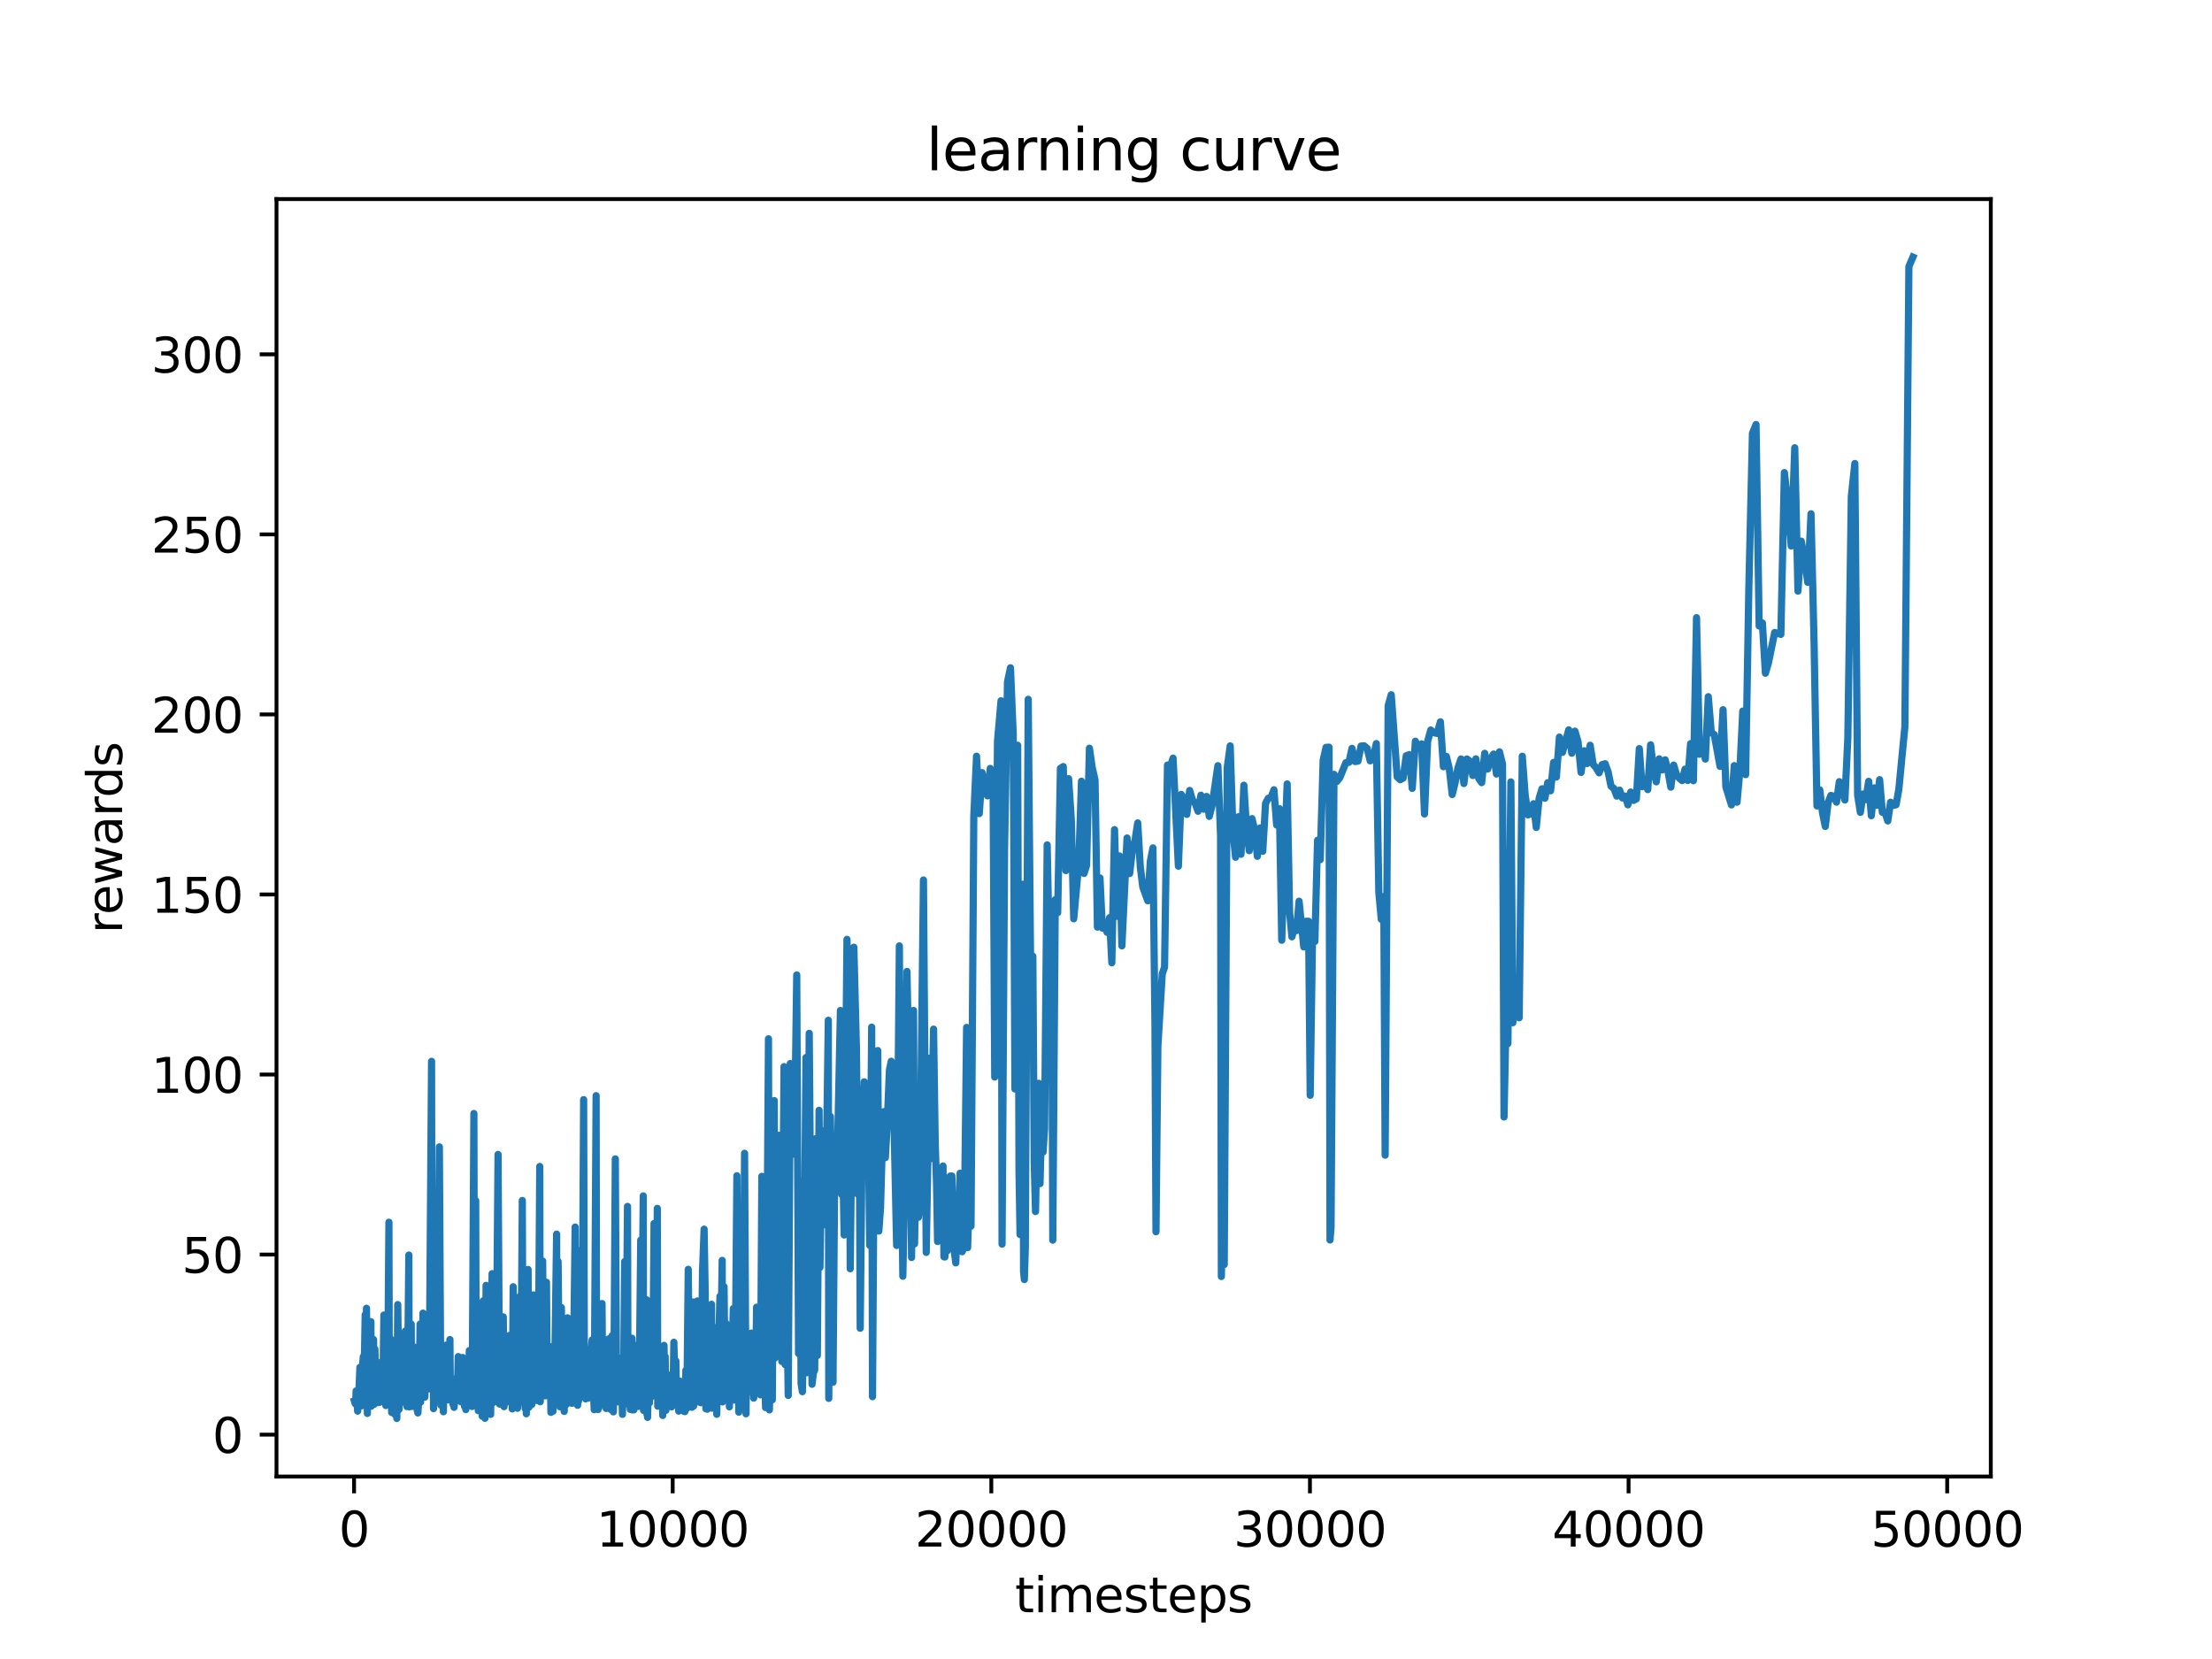<?xml version="1.0" encoding="utf-8" standalone="no"?>
<!DOCTYPE svg PUBLIC "-//W3C//DTD SVG 1.1//EN"
  "http://www.w3.org/Graphics/SVG/1.1/DTD/svg11.dtd">
<svg xmlns:xlink="http://www.w3.org/1999/xlink" width="460.8pt" height="345.6pt" viewBox="0 0 460.8 345.6" xmlns="http://www.w3.org/2000/svg" version="1.1">
 <defs>
  <style type="text/css">*{stroke-linejoin: round; stroke-linecap: butt}</style>
 </defs>
 <g id="figure_1">
  <g id="patch_1">
   <path d="M 0 345.6 
L 460.8 345.6 
L 460.8 0 
L 0 0 
z
" style="fill: #ffffff"/>
  </g>
  <g id="axes_1">
   <g id="patch_2">
    <path d="M 57.6 307.584 
L 414.72 307.584 
L 414.72 41.472 
L 57.6 41.472 
z
" style="fill: #ffffff"/>
   </g>
   <g id="matplotlib.axis_1">
    <g id="xtick_1">
     <g id="line2d_1">
      <defs>
       <path id="m43c3bf28fe" d="M 0 0 
L 0 3.5 
" style="stroke: #000000; stroke-width: 0.8"/>
      </defs>
      <g>
       <use xlink:href="#m43c3bf28fe" x="73.76" y="307.584" style="stroke: #000000; stroke-width: 0.8"/>
      </g>
     </g>
     <g id="text_1">
      <!-- 0 -->
      <g transform="translate(70.578 322.182) scale(0.1 -0.1)">
       <defs>
        <path id="DejaVuSans-30" d="M 2034 4250 
Q 1547 4250 1301 3770 
Q 1056 3291 1056 2328 
Q 1056 1369 1301 889 
Q 1547 409 2034 409 
Q 2525 409 2770 889 
Q 3016 1369 3016 2328 
Q 3016 3291 2770 3770 
Q 2525 4250 2034 4250 
z
M 2034 4750 
Q 2819 4750 3233 4129 
Q 3647 3509 3647 2328 
Q 3647 1150 3233 529 
Q 2819 -91 2034 -91 
Q 1250 -91 836 529 
Q 422 1150 422 2328 
Q 422 3509 836 4129 
Q 1250 4750 2034 4750 
z
" transform="scale(0.016)"/>
       </defs>
       <use xlink:href="#DejaVuSans-30"/>
      </g>
     </g>
    </g>
    <g id="xtick_2">
     <g id="line2d_2">
      <g>
       <use xlink:href="#m43c3bf28fe" x="140.135" y="307.584" style="stroke: #000000; stroke-width: 0.8"/>
      </g>
     </g>
     <g id="text_2">
      <!-- 10000 -->
      <g transform="translate(124.229 322.182) scale(0.1 -0.1)">
       <defs>
        <path id="DejaVuSans-31" d="M 794 531 
L 1825 531 
L 1825 4091 
L 703 3866 
L 703 4441 
L 1819 4666 
L 2450 4666 
L 2450 531 
L 3481 531 
L 3481 0 
L 794 0 
L 794 531 
z
" transform="scale(0.016)"/>
       </defs>
       <use xlink:href="#DejaVuSans-31"/>
       <use xlink:href="#DejaVuSans-30" x="63.623"/>
       <use xlink:href="#DejaVuSans-30" x="127.246"/>
       <use xlink:href="#DejaVuSans-30" x="190.869"/>
       <use xlink:href="#DejaVuSans-30" x="254.492"/>
      </g>
     </g>
    </g>
    <g id="xtick_3">
     <g id="line2d_3">
      <g>
       <use xlink:href="#m43c3bf28fe" x="206.51" y="307.584" style="stroke: #000000; stroke-width: 0.8"/>
      </g>
     </g>
     <g id="text_3">
      <!-- 20000 -->
      <g transform="translate(190.604 322.182) scale(0.1 -0.1)">
       <defs>
        <path id="DejaVuSans-32" d="M 1228 531 
L 3431 531 
L 3431 0 
L 469 0 
L 469 531 
Q 828 903 1448 1529 
Q 2069 2156 2228 2338 
Q 2531 2678 2651 2914 
Q 2772 3150 2772 3378 
Q 2772 3750 2511 3984 
Q 2250 4219 1831 4219 
Q 1534 4219 1204 4116 
Q 875 4013 500 3803 
L 500 4441 
Q 881 4594 1212 4672 
Q 1544 4750 1819 4750 
Q 2544 4750 2975 4387 
Q 3406 4025 3406 3419 
Q 3406 3131 3298 2873 
Q 3191 2616 2906 2266 
Q 2828 2175 2409 1742 
Q 1991 1309 1228 531 
z
" transform="scale(0.016)"/>
       </defs>
       <use xlink:href="#DejaVuSans-32"/>
       <use xlink:href="#DejaVuSans-30" x="63.623"/>
       <use xlink:href="#DejaVuSans-30" x="127.246"/>
       <use xlink:href="#DejaVuSans-30" x="190.869"/>
       <use xlink:href="#DejaVuSans-30" x="254.492"/>
      </g>
     </g>
    </g>
    <g id="xtick_4">
     <g id="line2d_4">
      <g>
       <use xlink:href="#m43c3bf28fe" x="272.885" y="307.584" style="stroke: #000000; stroke-width: 0.8"/>
      </g>
     </g>
     <g id="text_4">
      <!-- 30000 -->
      <g transform="translate(256.979 322.182) scale(0.1 -0.1)">
       <defs>
        <path id="DejaVuSans-33" d="M 2597 2516 
Q 3050 2419 3304 2112 
Q 3559 1806 3559 1356 
Q 3559 666 3084 287 
Q 2609 -91 1734 -91 
Q 1441 -91 1130 -33 
Q 819 25 488 141 
L 488 750 
Q 750 597 1062 519 
Q 1375 441 1716 441 
Q 2309 441 2620 675 
Q 2931 909 2931 1356 
Q 2931 1769 2642 2001 
Q 2353 2234 1838 2234 
L 1294 2234 
L 1294 2753 
L 1863 2753 
Q 2328 2753 2575 2939 
Q 2822 3125 2822 3475 
Q 2822 3834 2567 4026 
Q 2313 4219 1838 4219 
Q 1578 4219 1281 4162 
Q 984 4106 628 3988 
L 628 4550 
Q 988 4650 1302 4700 
Q 1616 4750 1894 4750 
Q 2613 4750 3031 4423 
Q 3450 4097 3450 3541 
Q 3450 3153 3228 2886 
Q 3006 2619 2597 2516 
z
" transform="scale(0.016)"/>
       </defs>
       <use xlink:href="#DejaVuSans-33"/>
       <use xlink:href="#DejaVuSans-30" x="63.623"/>
       <use xlink:href="#DejaVuSans-30" x="127.246"/>
       <use xlink:href="#DejaVuSans-30" x="190.869"/>
       <use xlink:href="#DejaVuSans-30" x="254.492"/>
      </g>
     </g>
    </g>
    <g id="xtick_5">
     <g id="line2d_5">
      <g>
       <use xlink:href="#m43c3bf28fe" x="339.261" y="307.584" style="stroke: #000000; stroke-width: 0.8"/>
      </g>
     </g>
     <g id="text_5">
      <!-- 40000 -->
      <g transform="translate(323.354 322.182) scale(0.1 -0.1)">
       <defs>
        <path id="DejaVuSans-34" d="M 2419 4116 
L 825 1625 
L 2419 1625 
L 2419 4116 
z
M 2253 4666 
L 3047 4666 
L 3047 1625 
L 3713 1625 
L 3713 1100 
L 3047 1100 
L 3047 0 
L 2419 0 
L 2419 1100 
L 313 1100 
L 313 1709 
L 2253 4666 
z
" transform="scale(0.016)"/>
       </defs>
       <use xlink:href="#DejaVuSans-34"/>
       <use xlink:href="#DejaVuSans-30" x="63.623"/>
       <use xlink:href="#DejaVuSans-30" x="127.246"/>
       <use xlink:href="#DejaVuSans-30" x="190.869"/>
       <use xlink:href="#DejaVuSans-30" x="254.492"/>
      </g>
     </g>
    </g>
    <g id="xtick_6">
     <g id="line2d_6">
      <g>
       <use xlink:href="#m43c3bf28fe" x="405.636" y="307.584" style="stroke: #000000; stroke-width: 0.8"/>
      </g>
     </g>
     <g id="text_6">
      <!-- 50000 -->
      <g transform="translate(389.73 322.182) scale(0.1 -0.1)">
       <defs>
        <path id="DejaVuSans-35" d="M 691 4666 
L 3169 4666 
L 3169 4134 
L 1269 4134 
L 1269 2991 
Q 1406 3038 1543 3061 
Q 1681 3084 1819 3084 
Q 2600 3084 3056 2656 
Q 3513 2228 3513 1497 
Q 3513 744 3044 326 
Q 2575 -91 1722 -91 
Q 1428 -91 1123 -41 
Q 819 9 494 109 
L 494 744 
Q 775 591 1075 516 
Q 1375 441 1709 441 
Q 2250 441 2565 725 
Q 2881 1009 2881 1497 
Q 2881 1984 2565 2268 
Q 2250 2553 1709 2553 
Q 1456 2553 1204 2497 
Q 953 2441 691 2322 
L 691 4666 
z
" transform="scale(0.016)"/>
       </defs>
       <use xlink:href="#DejaVuSans-35"/>
       <use xlink:href="#DejaVuSans-30" x="63.623"/>
       <use xlink:href="#DejaVuSans-30" x="127.246"/>
       <use xlink:href="#DejaVuSans-30" x="190.869"/>
       <use xlink:href="#DejaVuSans-30" x="254.492"/>
      </g>
     </g>
    </g>
    <g id="text_7">
     <!-- timesteps -->
     <g transform="translate(211.444 335.861) scale(0.1 -0.1)">
      <defs>
       <path id="DejaVuSans-74" d="M 1172 4494 
L 1172 3500 
L 2356 3500 
L 2356 3053 
L 1172 3053 
L 1172 1153 
Q 1172 725 1289 603 
Q 1406 481 1766 481 
L 2356 481 
L 2356 0 
L 1766 0 
Q 1100 0 847 248 
Q 594 497 594 1153 
L 594 3053 
L 172 3053 
L 172 3500 
L 594 3500 
L 594 4494 
L 1172 4494 
z
" transform="scale(0.016)"/>
       <path id="DejaVuSans-69" d="M 603 3500 
L 1178 3500 
L 1178 0 
L 603 0 
L 603 3500 
z
M 603 4863 
L 1178 4863 
L 1178 4134 
L 603 4134 
L 603 4863 
z
" transform="scale(0.016)"/>
       <path id="DejaVuSans-6d" d="M 3328 2828 
Q 3544 3216 3844 3400 
Q 4144 3584 4550 3584 
Q 5097 3584 5394 3201 
Q 5691 2819 5691 2113 
L 5691 0 
L 5113 0 
L 5113 2094 
Q 5113 2597 4934 2840 
Q 4756 3084 4391 3084 
Q 3944 3084 3684 2787 
Q 3425 2491 3425 1978 
L 3425 0 
L 2847 0 
L 2847 2094 
Q 2847 2600 2669 2842 
Q 2491 3084 2119 3084 
Q 1678 3084 1418 2786 
Q 1159 2488 1159 1978 
L 1159 0 
L 581 0 
L 581 3500 
L 1159 3500 
L 1159 2956 
Q 1356 3278 1631 3431 
Q 1906 3584 2284 3584 
Q 2666 3584 2933 3390 
Q 3200 3197 3328 2828 
z
" transform="scale(0.016)"/>
       <path id="DejaVuSans-65" d="M 3597 1894 
L 3597 1613 
L 953 1613 
Q 991 1019 1311 708 
Q 1631 397 2203 397 
Q 2534 397 2845 478 
Q 3156 559 3463 722 
L 3463 178 
Q 3153 47 2828 -22 
Q 2503 -91 2169 -91 
Q 1331 -91 842 396 
Q 353 884 353 1716 
Q 353 2575 817 3079 
Q 1281 3584 2069 3584 
Q 2775 3584 3186 3129 
Q 3597 2675 3597 1894 
z
M 3022 2063 
Q 3016 2534 2758 2815 
Q 2500 3097 2075 3097 
Q 1594 3097 1305 2825 
Q 1016 2553 972 2059 
L 3022 2063 
z
" transform="scale(0.016)"/>
       <path id="DejaVuSans-73" d="M 2834 3397 
L 2834 2853 
Q 2591 2978 2328 3040 
Q 2066 3103 1784 3103 
Q 1356 3103 1142 2972 
Q 928 2841 928 2578 
Q 928 2378 1081 2264 
Q 1234 2150 1697 2047 
L 1894 2003 
Q 2506 1872 2764 1633 
Q 3022 1394 3022 966 
Q 3022 478 2636 193 
Q 2250 -91 1575 -91 
Q 1294 -91 989 -36 
Q 684 19 347 128 
L 347 722 
Q 666 556 975 473 
Q 1284 391 1588 391 
Q 1994 391 2212 530 
Q 2431 669 2431 922 
Q 2431 1156 2273 1281 
Q 2116 1406 1581 1522 
L 1381 1569 
Q 847 1681 609 1914 
Q 372 2147 372 2553 
Q 372 3047 722 3315 
Q 1072 3584 1716 3584 
Q 2034 3584 2315 3537 
Q 2597 3491 2834 3397 
z
" transform="scale(0.016)"/>
       <path id="DejaVuSans-70" d="M 1159 525 
L 1159 -1331 
L 581 -1331 
L 581 3500 
L 1159 3500 
L 1159 2969 
Q 1341 3281 1617 3432 
Q 1894 3584 2278 3584 
Q 2916 3584 3314 3078 
Q 3713 2572 3713 1747 
Q 3713 922 3314 415 
Q 2916 -91 2278 -91 
Q 1894 -91 1617 61 
Q 1341 213 1159 525 
z
M 3116 1747 
Q 3116 2381 2855 2742 
Q 2594 3103 2138 3103 
Q 1681 3103 1420 2742 
Q 1159 2381 1159 1747 
Q 1159 1113 1420 752 
Q 1681 391 2138 391 
Q 2594 391 2855 752 
Q 3116 1113 3116 1747 
z
" transform="scale(0.016)"/>
      </defs>
      <use xlink:href="#DejaVuSans-74"/>
      <use xlink:href="#DejaVuSans-69" x="39.209"/>
      <use xlink:href="#DejaVuSans-6d" x="66.992"/>
      <use xlink:href="#DejaVuSans-65" x="164.404"/>
      <use xlink:href="#DejaVuSans-73" x="225.928"/>
      <use xlink:href="#DejaVuSans-74" x="278.027"/>
      <use xlink:href="#DejaVuSans-65" x="317.236"/>
      <use xlink:href="#DejaVuSans-70" x="378.76"/>
      <use xlink:href="#DejaVuSans-73" x="442.236"/>
     </g>
    </g>
   </g>
   <g id="matplotlib.axis_2">
    <g id="ytick_1">
     <g id="line2d_7">
      <defs>
       <path id="m770b07fc63" d="M 0 0 
L -3.5 0 
" style="stroke: #000000; stroke-width: 0.8"/>
      </defs>
      <g>
       <use xlink:href="#m770b07fc63" x="57.6" y="298.859" style="stroke: #000000; stroke-width: 0.8"/>
      </g>
     </g>
     <g id="text_8">
      <!-- 0 -->
      <g transform="translate(44.237 302.658) scale(0.1 -0.1)">
       <use xlink:href="#DejaVuSans-30"/>
      </g>
     </g>
    </g>
    <g id="ytick_2">
     <g id="line2d_8">
      <g>
       <use xlink:href="#m770b07fc63" x="57.6" y="261.351" style="stroke: #000000; stroke-width: 0.8"/>
      </g>
     </g>
     <g id="text_9">
      <!-- 50 -->
      <g transform="translate(37.875 265.15) scale(0.1 -0.1)">
       <use xlink:href="#DejaVuSans-35"/>
       <use xlink:href="#DejaVuSans-30" x="63.623"/>
      </g>
     </g>
    </g>
    <g id="ytick_3">
     <g id="line2d_9">
      <g>
       <use xlink:href="#m770b07fc63" x="57.6" y="223.844" style="stroke: #000000; stroke-width: 0.8"/>
      </g>
     </g>
     <g id="text_10">
      <!-- 100 -->
      <g transform="translate(31.512 227.643) scale(0.1 -0.1)">
       <use xlink:href="#DejaVuSans-31"/>
       <use xlink:href="#DejaVuSans-30" x="63.623"/>
       <use xlink:href="#DejaVuSans-30" x="127.246"/>
      </g>
     </g>
    </g>
    <g id="ytick_4">
     <g id="line2d_10">
      <g>
       <use xlink:href="#m770b07fc63" x="57.6" y="186.336" style="stroke: #000000; stroke-width: 0.8"/>
      </g>
     </g>
     <g id="text_11">
      <!-- 150 -->
      <g transform="translate(31.512 190.135) scale(0.1 -0.1)">
       <use xlink:href="#DejaVuSans-31"/>
       <use xlink:href="#DejaVuSans-35" x="63.623"/>
       <use xlink:href="#DejaVuSans-30" x="127.246"/>
      </g>
     </g>
    </g>
    <g id="ytick_5">
     <g id="line2d_11">
      <g>
       <use xlink:href="#m770b07fc63" x="57.6" y="148.829" style="stroke: #000000; stroke-width: 0.8"/>
      </g>
     </g>
     <g id="text_12">
      <!-- 200 -->
      <g transform="translate(31.512 152.628) scale(0.1 -0.1)">
       <use xlink:href="#DejaVuSans-32"/>
       <use xlink:href="#DejaVuSans-30" x="63.623"/>
       <use xlink:href="#DejaVuSans-30" x="127.246"/>
      </g>
     </g>
    </g>
    <g id="ytick_6">
     <g id="line2d_12">
      <g>
       <use xlink:href="#m770b07fc63" x="57.6" y="111.321" style="stroke: #000000; stroke-width: 0.8"/>
      </g>
     </g>
     <g id="text_13">
      <!-- 250 -->
      <g transform="translate(31.512 115.12) scale(0.1 -0.1)">
       <use xlink:href="#DejaVuSans-32"/>
       <use xlink:href="#DejaVuSans-35" x="63.623"/>
       <use xlink:href="#DejaVuSans-30" x="127.246"/>
      </g>
     </g>
    </g>
    <g id="ytick_7">
     <g id="line2d_13">
      <g>
       <use xlink:href="#m770b07fc63" x="57.6" y="73.814" style="stroke: #000000; stroke-width: 0.8"/>
      </g>
     </g>
     <g id="text_14">
      <!-- 300 -->
      <g transform="translate(31.512 77.613) scale(0.1 -0.1)">
       <use xlink:href="#DejaVuSans-33"/>
       <use xlink:href="#DejaVuSans-30" x="63.623"/>
       <use xlink:href="#DejaVuSans-30" x="127.246"/>
      </g>
     </g>
    </g>
    <g id="text_15">
     <!-- rewards -->
     <g transform="translate(25.433 194.448) rotate(-90) scale(0.1 -0.1)">
      <defs>
       <path id="DejaVuSans-72" d="M 2631 2963 
Q 2534 3019 2420 3045 
Q 2306 3072 2169 3072 
Q 1681 3072 1420 2755 
Q 1159 2438 1159 1844 
L 1159 0 
L 581 0 
L 581 3500 
L 1159 3500 
L 1159 2956 
Q 1341 3275 1631 3429 
Q 1922 3584 2338 3584 
Q 2397 3584 2469 3576 
Q 2541 3569 2628 3553 
L 2631 2963 
z
" transform="scale(0.016)"/>
       <path id="DejaVuSans-77" d="M 269 3500 
L 844 3500 
L 1563 769 
L 2278 3500 
L 2956 3500 
L 3675 769 
L 4391 3500 
L 4966 3500 
L 4050 0 
L 3372 0 
L 2619 2869 
L 1863 0 
L 1184 0 
L 269 3500 
z
" transform="scale(0.016)"/>
       <path id="DejaVuSans-61" d="M 2194 1759 
Q 1497 1759 1228 1600 
Q 959 1441 959 1056 
Q 959 750 1161 570 
Q 1363 391 1709 391 
Q 2188 391 2477 730 
Q 2766 1069 2766 1631 
L 2766 1759 
L 2194 1759 
z
M 3341 1997 
L 3341 0 
L 2766 0 
L 2766 531 
Q 2569 213 2275 61 
Q 1981 -91 1556 -91 
Q 1019 -91 701 211 
Q 384 513 384 1019 
Q 384 1609 779 1909 
Q 1175 2209 1959 2209 
L 2766 2209 
L 2766 2266 
Q 2766 2663 2505 2880 
Q 2244 3097 1772 3097 
Q 1472 3097 1187 3025 
Q 903 2953 641 2809 
L 641 3341 
Q 956 3463 1253 3523 
Q 1550 3584 1831 3584 
Q 2591 3584 2966 3190 
Q 3341 2797 3341 1997 
z
" transform="scale(0.016)"/>
       <path id="DejaVuSans-64" d="M 2906 2969 
L 2906 4863 
L 3481 4863 
L 3481 0 
L 2906 0 
L 2906 525 
Q 2725 213 2448 61 
Q 2172 -91 1784 -91 
Q 1150 -91 751 415 
Q 353 922 353 1747 
Q 353 2572 751 3078 
Q 1150 3584 1784 3584 
Q 2172 3584 2448 3432 
Q 2725 3281 2906 2969 
z
M 947 1747 
Q 947 1113 1208 752 
Q 1469 391 1925 391 
Q 2381 391 2643 752 
Q 2906 1113 2906 1747 
Q 2906 2381 2643 2742 
Q 2381 3103 1925 3103 
Q 1469 3103 1208 2742 
Q 947 2381 947 1747 
z
" transform="scale(0.016)"/>
      </defs>
      <use xlink:href="#DejaVuSans-72"/>
      <use xlink:href="#DejaVuSans-65" x="38.863"/>
      <use xlink:href="#DejaVuSans-77" x="100.387"/>
      <use xlink:href="#DejaVuSans-61" x="182.174"/>
      <use xlink:href="#DejaVuSans-72" x="243.453"/>
      <use xlink:href="#DejaVuSans-64" x="282.816"/>
      <use xlink:href="#DejaVuSans-73" x="346.293"/>
     </g>
    </g>
   </g>
   <g id="line2d_14">
    <path d="M 73.833 291.858 
L 73.999 292.425 
L 74.092 292.256 
L 74.185 289.754 
L 74.284 290.347 
L 74.503 293.965 
L 74.729 290.938 
L 74.974 284.841 
L 75.114 290.341 
L 75.266 287.68 
L 75.346 292.86 
L 75.512 284.709 
L 75.685 282.6 
L 75.764 291.425 
L 76.076 273.872 
L 76.156 291.388 
L 76.348 272.538 
L 76.528 294.447 
L 76.727 284.483 
L 76.906 291.833 
L 77.039 287.852 
L 77.271 275.325 
L 77.337 292.943 
L 77.41 292.658 
L 77.55 289.42 
L 77.629 292.446 
L 77.822 279.048 
L 77.915 292.558 
L 78.101 281.048 
L 78.326 291.162 
L 78.472 283.624 
L 78.804 292.186 
L 78.904 291.746 
L 78.99 292.167 
L 79.149 285.027 
L 79.242 291.007 
L 79.415 291.393 
L 79.647 284.951 
L 79.733 291.984 
L 79.972 273.949 
L 80.045 292.126 
L 80.218 288.041 
L 80.371 292.796 
L 80.583 282.555 
L 80.749 289.402 
L 81.021 254.614 
L 81.101 290.933 
L 81.346 278.879 
L 81.499 285.394 
L 81.592 294.25 
L 81.804 284.92 
L 81.931 285.655 
L 82.063 289.888 
L 82.223 283.818 
L 82.282 294.669 
L 82.349 294.629 
L 82.448 291.346 
L 82.515 292.728 
L 82.621 290.35 
L 82.667 295.488 
L 82.86 271.765 
L 83.125 293.624 
L 83.251 285.953 
L 83.338 291.146 
L 83.928 277.818 
L 84.001 292.094 
L 84.088 290.589 
L 84.247 291.025 
L 84.439 277.291 
L 84.698 280.299 
L 84.771 293.017 
L 84.851 292.174 
L 85.17 261.444 
L 85.243 293.067 
L 85.389 289.704 
L 85.667 275.836 
L 85.747 293.005 
L 85.906 285.404 
L 86.099 291.559 
L 86.258 290.428 
L 86.504 280.669 
L 86.603 291.39 
L 86.736 285.003 
L 86.902 293.695 
L 87.055 294.344 
L 87.307 290.606 
L 87.513 275.821 
L 87.619 292.086 
L 87.738 285.552 
L 87.931 290.361 
L 88.117 273.546 
L 88.376 276.263 
L 88.502 291.046 
L 88.614 286.958 
L 88.727 288.337 
L 88.999 278.538 
L 89.145 289.37 
L 89.298 277.097 
L 89.411 289.007 
L 89.902 221.09 
L 90.008 289.466 
L 90.241 272.95 
L 90.307 293.45 
L 90.592 279.717 
L 90.699 290.181 
L 90.825 285.085 
L 90.964 286.913 
L 91.044 290.945 
L 91.528 238.919 
L 91.84 292.725 
L 91.927 289.772 
L 92.033 291.138 
L 92.212 287.384 
L 92.371 294.092 
L 92.537 283.784 
L 92.763 291.096 
L 92.929 280.217 
L 93.028 289.508 
L 93.427 291.63 
L 93.54 291.005 
L 93.725 279.055 
L 93.818 291.232 
L 94.097 287.095 
L 94.203 291.365 
L 94.309 289.796 
L 94.382 292.586 
L 94.515 287.974 
L 94.588 293.18 
L 94.827 290.705 
L 94.973 288.567 
L 95.093 288.584 
L 95.285 289.926 
L 95.458 282.598 
L 95.564 290.065 
L 95.796 288.657 
L 96.049 292.022 
L 96.135 290.85 
L 96.38 282.788 
L 96.533 290.688 
L 96.679 289.068 
L 96.779 293.003 
L 96.872 290.367 
L 97.044 293.647 
L 97.263 284.653 
L 97.429 285.199 
L 97.608 289.259 
L 97.761 281.356 
L 97.953 291.835 
L 98.046 292.188 
L 98.199 283.85 
L 98.345 293.004 
L 98.723 231.964 
L 98.836 286.455 
L 99.095 250.104 
L 99.201 288.09 
L 99.56 276.314 
L 99.633 293.874 
L 99.712 292.384 
L 99.785 292.703 
L 99.925 281.801 
L 100.224 291.39 
L 100.31 291.622 
L 100.403 290.3 
L 100.456 295.024 
L 100.642 270.997 
L 100.728 292.094 
L 100.947 278.705 
L 101.033 295.458 
L 101.266 267.764 
L 101.345 291.778 
L 101.518 275.834 
L 101.657 283.626 
L 101.81 278.807 
L 102.029 276.358 
L 102.208 294.648 
L 102.513 265.328 
L 102.686 290.715 
L 102.799 292.148 
L 102.912 289.228 
L 103.131 279.063 
L 103.244 289.595 
L 103.376 286.137 
L 103.755 240.493 
L 104.067 292.492 
L 104.365 285.452 
L 104.551 290.559 
L 104.644 290.028 
L 104.837 274.33 
L 105.003 293.029 
L 105.135 290.119 
L 105.208 292.275 
L 105.334 286.65 
L 105.434 291.318 
L 105.58 287.094 
L 105.772 291.223 
L 105.865 289.842 
L 105.958 292.018 
L 106.124 278.191 
L 106.37 291.057 
L 106.469 291.458 
L 106.635 283.935 
L 106.708 293.505 
L 106.908 268.051 
L 107.18 290.365 
L 107.273 290.138 
L 107.359 290.212 
L 107.465 290.993 
L 107.598 281.673 
L 107.797 293.375 
L 107.883 292.711 
L 108.162 287.158 
L 108.394 269.951 
L 108.507 289.963 
L 108.806 250.076 
L 108.939 290.133 
L 109.032 288.378 
L 109.337 265.244 
L 109.403 293.422 
L 109.582 272.575 
L 109.642 294.507 
L 110.007 264.454 
L 110.206 293.145 
L 110.352 291.499 
L 110.445 291.932 
L 110.565 282.646 
L 110.711 284.359 
L 110.784 292.581 
L 110.89 291.726 
L 111.109 269.749 
L 111.394 284.752 
L 111.514 288.693 
L 111.779 277.92 
L 111.872 291.749 
L 111.959 291.405 
L 112.118 288.945 
L 112.443 242.995 
L 112.536 292.013 
L 112.629 290.554 
L 112.735 286.918 
L 112.815 290.793 
L 113.047 262.703 
L 113.193 282.143 
L 113.372 275.812 
L 113.611 290.782 
L 113.837 267.113 
L 113.99 287.013 
L 114.129 287.488 
L 114.235 287.13 
L 114.335 288.81 
L 114.488 284.09 
L 114.667 282.909 
L 114.76 294.225 
L 114.886 290.876 
L 115.072 280.494 
L 115.198 293.987 
L 115.384 282.932 
L 115.457 292.528 
L 115.954 257.088 
L 116.041 290.287 
L 116.26 262.779 
L 116.552 291.558 
L 116.671 293.072 
L 116.943 272.38 
L 117.109 292.903 
L 117.348 289.763 
L 117.474 286.089 
L 117.534 294.028 
L 117.693 287.222 
L 117.8 290.724 
L 117.913 287.86 
L 118.012 292.551 
L 118.218 274.519 
L 118.809 291.408 
L 118.988 287.108 
L 119.174 292.34 
L 119.452 285.659 
L 119.817 255.615 
L 119.97 287.742 
L 120.143 279.618 
L 120.329 292.752 
L 120.441 289.772 
L 120.514 291.908 
L 120.607 288.067 
L 120.714 289.472 
L 120.966 260.464 
L 121.225 290.853 
L 121.583 229.07 
L 121.749 290.261 
L 121.988 291.405 
L 122.088 291.306 
L 122.28 287.114 
L 122.439 290.923 
L 122.519 291.277 
L 122.791 281.923 
L 122.897 288.365 
L 123.083 282.085 
L 123.355 279.119 
L 123.495 286.284 
L 123.78 293.668 
L 124.185 228.249 
L 124.278 291.642 
L 124.517 281.304 
L 124.59 293.633 
L 124.689 287.789 
L 124.749 293.258 
L 124.835 292.84 
L 124.902 292.887 
L 125.061 288.797 
L 125.134 291.964 
L 125.413 271.551 
L 125.566 291.015 
L 125.678 287.465 
L 125.791 292.408 
L 126.097 283.741 
L 126.282 293.416 
L 126.382 289.801 
L 126.495 292.274 
L 126.594 291.426 
L 126.807 278.901 
L 126.94 291.804 
L 127.059 283.705 
L 127.165 286.139 
L 127.252 293.622 
L 127.504 278.261 
L 127.71 290.426 
L 127.776 294.117 
L 127.875 288.988 
L 128.181 241.411 
L 128.44 289.782 
L 128.526 290.918 
L 128.725 289.896 
L 128.818 292.036 
L 128.944 285.989 
L 129.163 290.851 
L 129.263 289.021 
L 129.415 282.914 
L 129.668 294.636 
L 129.774 287.881 
L 129.873 292.739 
L 130.126 262.808 
L 130.245 286.725 
L 130.398 286.9 
L 130.723 251.317 
L 130.816 288.221 
L 130.995 287.605 
L 131.095 292.074 
L 131.174 291.394 
L 131.3 293.608 
L 131.493 280.689 
L 131.652 278.776 
L 131.738 293.71 
L 131.865 287.503 
L 132.044 293.705 
L 132.269 280.269 
L 132.409 289.316 
L 132.542 283.384 
L 132.621 291.616 
L 132.741 285.273 
L 132.92 292.987 
L 133.046 287.176 
L 133.132 291.231 
L 133.478 258.335 
L 133.604 289.734 
L 134.002 249.123 
L 134.062 293.806 
L 134.301 283.874 
L 134.467 290.594 
L 134.699 270.763 
L 134.765 294.611 
L 134.838 293.247 
L 134.898 295.269 
L 135.011 290.749 
L 135.09 292.456 
L 135.19 288.087 
L 135.283 292.273 
L 135.396 284.228 
L 135.548 281.459 
L 135.641 291.021 
L 135.721 290.905 
L 135.827 287.494 
L 135.967 289.553 
L 136.252 254.873 
L 136.444 285.772 
L 136.63 289.384 
L 136.929 251.726 
L 137.022 292.932 
L 137.195 291.701 
L 137.36 284.39 
L 137.44 290.206 
L 137.646 280.907 
L 137.838 282.708 
L 138.057 294.866 
L 138.33 280.268 
L 138.429 289.587 
L 138.568 282.607 
L 138.721 293.807 
L 138.894 286.194 
L 139.099 291.329 
L 139.199 291.033 
L 139.285 291.43 
L 139.431 291.236 
L 139.577 290.089 
L 139.75 291.648 
L 139.85 289.07 
L 139.923 293.08 
L 140.088 290.903 
L 140.215 289.755 
L 140.381 279.62 
L 140.626 289.745 
L 140.792 283.505 
L 140.898 288.943 
L 141.224 290.132 
L 141.33 289.866 
L 141.389 293.964 
L 141.482 290.452 
L 141.569 293.41 
L 141.668 287.734 
L 141.887 293.264 
L 142.033 289.004 
L 142.166 289.636 
L 142.319 292.442 
L 142.405 291.275 
L 142.505 294.033 
L 142.604 292.38 
L 142.67 294.067 
L 142.883 285.453 
L 143.075 293.418 
L 143.374 264.424 
L 143.659 289.871 
L 143.759 288.512 
L 143.885 283.683 
L 143.991 291.679 
L 144.078 290.249 
L 144.144 293.162 
L 144.376 271.222 
L 144.489 292.917 
L 144.695 287.891 
L 144.907 285.065 
L 144.98 292.097 
L 145.266 271.009 
L 145.478 277.79 
L 145.697 292.078 
L 145.87 287.303 
L 145.983 292.211 
L 146.109 286.781 
L 146.348 264.779 
L 146.68 256.059 
L 146.905 269.421 
L 147.051 293.483 
L 147.118 293.202 
L 147.224 287.963 
L 147.357 293.565 
L 147.463 291.533 
L 147.715 273.34 
L 147.821 289.811 
L 147.934 287.957 
L 148.04 291.923 
L 148.226 271.702 
L 148.306 293.341 
L 148.585 286.854 
L 148.744 291.966 
L 148.936 288.975 
L 149.228 276.54 
L 149.315 294.625 
L 149.467 284.406 
L 149.593 285.181 
L 149.978 270.051 
L 150.151 281.44 
L 150.443 262.558 
L 150.523 292.04 
L 150.616 289.829 
L 150.835 268.066 
L 151.06 289.425 
L 151.233 275.693 
L 151.332 290.212 
L 151.545 284.459 
L 151.664 291.024 
L 151.87 279.577 
L 151.943 293.068 
L 152.089 280.18 
L 152.229 289.403 
L 152.388 287.157 
L 152.76 272.597 
L 152.952 291.655 
L 153.038 289.932 
L 153.184 282.259 
L 153.51 244.928 
L 153.669 282.489 
L 153.841 274.792 
L 153.895 294.179 
L 154.24 276.675 
L 154.392 277.562 
L 154.618 285.432 
L 154.811 285.494 
L 155.109 240.252 
L 155.408 294.515 
L 155.574 278.987 
L 155.746 286.804 
L 155.886 283.411 
L 156.032 284.43 
L 156.118 289.886 
L 156.251 285.273 
L 156.344 289.222 
L 156.516 277.704 
L 156.828 281.989 
L 157.008 291.258 
L 157.187 287.43 
L 157.426 286.119 
L 157.612 272.307 
L 157.731 289.091 
L 157.917 281.01 
L 158.136 282.76 
L 158.308 279.325 
L 158.421 290.572 
L 158.707 245.055 
L 159.032 261.405 
L 159.138 287.324 
L 159.37 288.663 
L 159.483 293.225 
L 159.57 292.335 
L 160.087 216.404 
L 160.28 293.702 
L 160.499 280.174 
L 160.804 241.338 
L 160.884 291.615 
L 161.289 229.268 
L 161.428 282.904 
L 161.826 248.416 
L 162.284 236.5 
L 162.722 245.868 
L 162.862 283.609 
L 163.326 222.194 
L 163.559 284.281 
L 163.95 273.5 
L 164.203 290.701 
L 164.627 221.555 
L 165.145 228.201 
L 165.47 240.438 
L 165.975 203.101 
L 166.353 281.963 
L 166.658 246.062 
L 166.884 288.247 
L 167.156 289.918 
L 167.501 269.424 
L 167.9 220.314 
L 168.052 285.969 
L 168.577 215.264 
L 169.161 288.367 
L 169.453 285.984 
L 169.712 285.424 
L 170.024 237.163 
L 170.269 282.382 
L 170.628 231.295 
L 170.814 264.026 
L 171.106 245.807 
L 171.53 235.582 
L 171.756 255.127 
L 172.121 243.734 
L 172.553 212.54 
L 172.646 291.315 
L 172.984 232.579 
L 173.25 251.557 
L 173.528 287.94 
L 173.907 241.41 
L 174.205 246.245 
L 174.524 236.742 
L 175.075 210.505 
L 175.347 248.843 
L 175.626 245.214 
L 175.851 257.271 
L 176.442 195.688 
L 176.94 223.94 
L 177.119 264.307 
L 177.876 197.323 
L 178.414 218.54 
L 178.679 248.766 
L 179.037 241.808 
L 179.197 276.697 
L 179.575 238.831 
L 180.026 225.358 
L 180.319 244.071 
L 180.644 241.132 
L 180.942 240.203 
L 181.181 259.423 
L 181.586 213.973 
L 181.759 290.954 
L 181.998 253.891 
L 182.336 243.805 
L 182.854 218.852 
L 183.08 256.455 
L 183.432 251.565 
L 183.77 239.687 
L 184.115 231.569 
L 184.434 241.171 
L 184.812 234.405 
L 185.283 222.886 
L 185.662 221.08 
L 186.033 224.079 
L 186.783 259.456 
L 187.354 197.05 
L 187.66 252.485 
L 187.905 252.435 
L 188.078 265.87 
L 188.31 253.954 
L 188.941 202.367 
L 189.697 240.492 
L 189.896 261.963 
L 190.308 210.493 
L 190.52 259.127 
L 191.078 226.376 
L 191.317 253.582 
L 191.576 251.357 
L 192.372 183.319 
L 192.95 260.902 
L 193.653 220.43 
L 193.945 241.362 
L 194.483 214.388 
L 194.815 237.747 
L 195.094 246.409 
L 195.313 258.633 
L 195.585 245.612 
L 195.877 249.506 
L 196.149 250.92 
L 196.448 242.9 
L 196.64 261.819 
L 196.839 261.855 
L 197.105 249.266 
L 197.324 260.586 
L 197.563 259.572 
L 197.941 244.999 
L 198.3 244.978 
L 198.731 260.214 
L 199.109 263.079 
L 199.454 251.187 
L 199.687 255.662 
L 200.005 244.398 
L 200.437 260.756 
L 200.636 260.262 
L 200.862 257.383 
L 201.366 214.025 
L 201.572 259.91 
L 201.811 252.231 
L 202.05 253.405 
L 202.282 255.435 
L 202.86 169.976 
L 203.43 157.529 
L 204.001 169.49 
L 204.592 160.95 
L 205.169 164.476 
L 205.72 165.788 
L 206.291 160.077 
L 206.869 161.648 
L 207.22 224.369 
L 207.798 154.41 
L 208.535 145.98 
L 208.747 259.172 
L 209.271 176.787 
L 209.882 142.056 
L 210.499 139.11 
L 211.077 153.109 
L 211.429 226.849 
L 211.999 155.251 
L 212.278 244.067 
L 212.497 257.185 
L 213.055 184.2 
L 213.227 264.862 
L 213.393 266.552 
L 213.592 259.807 
L 214.196 145.677 
L 214.681 199.974 
L 215.159 199.193 
L 215.444 242.058 
L 215.716 252.385 
L 216.022 236.68 
L 216.393 225.667 
L 216.659 246.572 
L 216.991 233.575 
L 217.29 239.983 
L 217.608 235.173 
L 218.146 176 
L 218.617 200.061 
L 219.102 195.724 
L 219.314 258.343 
L 219.832 187.403 
L 220.336 190.124 
L 220.907 160.063 
L 221.498 159.692 
L 222.035 181.366 
L 222.606 162.207 
L 223.17 170.649 
L 223.675 191.403 
L 224.73 179.794 
L 225.294 162.743 
L 225.825 181.957 
L 226.356 180.262 
L 226.947 155.866 
L 227.525 159.888 
L 228.115 162.472 
L 228.613 193.134 
L 229.144 182.889 
L 229.642 193.343 
L 230.14 193.127 
L 230.631 194.22 
L 231.135 191.183 
L 231.613 200.566 
L 232.177 172.831 
L 232.682 190.89 
L 233.226 178.302 
L 233.711 197.04 
L 234.786 174.564 
L 235.324 181.975 
L 235.881 177.306 
L 236.439 175.052 
L 237.01 171.423 
L 237.541 180.582 
L 238.065 184.778 
L 239.107 187.657 
L 239.638 179.394 
L 240.176 176.629 
L 240.601 213.485 
L 240.813 256.602 
L 241.211 217.835 
L 242.12 202.855 
L 242.598 201.495 
L 243.209 159.374 
L 243.78 159.743 
L 244.371 157.936 
L 245.479 180.449 
L 246.07 165.484 
L 246.654 166.361 
L 247.231 169.649 
L 247.829 164.663 
L 248.413 166.666 
L 248.997 167.387 
L 249.574 168.999 
L 250.172 165.659 
L 250.756 168.573 
L 251.347 165.918 
L 251.917 170.065 
L 252.502 167.778 
L 253.71 159.506 
L 254.267 174.106 
L 254.433 265.919 
L 254.659 253.062 
L 254.851 260.823 
L 255.03 263.42 
L 255.648 159.96 
L 256.272 155.382 
L 256.843 173.192 
L 257.393 178.581 
L 257.971 170.144 
L 258.522 177.962 
L 259.119 163.575 
L 259.683 172.794 
L 260.241 177.216 
L 260.812 170.533 
L 261.376 172.944 
L 261.927 178.387 
L 262.504 172.468 
L 263.055 177.341 
L 263.639 167.337 
L 264.21 166.297 
L 264.794 166.073 
L 265.385 164.525 
L 265.949 171.877 
L 266.527 168.457 
L 267.011 195.872 
L 267.555 178.234 
L 268.14 163.3 
L 268.644 189.946 
L 269.129 195.153 
L 269.62 193.352 
L 270.111 193.857 
L 270.622 187.739 
L 271.598 197.266 
L 272.096 191.911 
L 272.593 191.908 
L 272.939 228.172 
L 273.43 194.214 
L 273.914 196.124 
L 274.472 175.048 
L 275.023 179.091 
L 275.64 158.337 
L 276.244 155.69 
L 276.868 155.654 
L 277.067 258.311 
L 277.279 255.726 
L 277.897 161.308 
L 278.501 162.777 
L 279.118 161.987 
L 280.373 158.875 
L 281.003 158.813 
L 281.64 155.896 
L 282.271 158.638 
L 282.888 158.556 
L 283.532 155.418 
L 284.169 155.361 
L 284.806 155.906 
L 285.437 158.494 
L 286.068 157.944 
L 286.711 154.897 
L 287.236 185.887 
L 287.747 191.521 
L 288.265 186.771 
L 288.55 240.644 
L 289.181 147.004 
L 289.818 144.728 
L 291.066 161.867 
L 291.683 162.433 
L 292.3 162.091 
L 292.944 157.431 
L 293.581 157.198 
L 294.192 164.237 
L 294.849 154.41 
L 295.499 155.727 
L 296.15 154.97 
L 296.747 169.563 
L 297.398 154.447 
L 298.055 152.075 
L 298.719 152.633 
L 299.389 152.794 
L 300.059 150.363 
L 300.69 159.724 
L 301.307 157.567 
L 301.925 160.182 
L 302.522 165.513 
L 303.126 163.052 
L 303.717 159.966 
L 304.347 158.109 
L 304.951 163.221 
L 305.582 158.106 
L 306.199 158.572 
L 306.816 161.557 
L 307.447 158.078 
L 308.058 162.189 
L 308.655 163.036 
L 309.292 156.929 
L 309.91 160.203 
L 310.507 158.082 
L 311.144 157.08 
L 311.748 161.242 
L 312.365 156.616 
L 312.996 159.159 
L 313.315 232.687 
L 313.726 212.896 
L 314.124 217.394 
L 314.742 162.887 
L 315.153 213.051 
L 315.598 207.794 
L 316.056 204.291 
L 316.474 212.023 
L 317.118 157.536 
L 317.715 165.55 
L 318.299 169.751 
L 318.877 169.548 
L 319.461 167.434 
L 320.032 172.375 
L 320.629 166.29 
L 321.233 164.318 
L 321.831 166.282 
L 322.415 163.051 
L 323.012 164.737 
L 323.643 158.821 
L 324.22 161.874 
L 324.851 153.555 
L 325.488 156.733 
L 326.795 152.042 
L 327.433 156.91 
L 328.09 152.316 
L 328.74 154.537 
L 329.364 160.911 
L 330.001 156.403 
L 330.625 159.059 
L 331.262 155.25 
L 331.88 159.226 
L 332.504 159.941 
L 333.121 160.996 
L 333.752 159.277 
L 334.375 159.101 
L 334.993 160.788 
L 335.603 163.767 
L 336.214 164.263 
L 336.811 165.842 
L 337.396 164.602 
L 337.973 166.224 
L 338.557 165.838 
L 339.121 167.666 
L 339.705 164.997 
L 340.289 166.741 
L 340.88 166.428 
L 341.497 155.95 
L 342.068 163.881 
L 342.659 162.358 
L 343.256 164.488 
L 343.854 155.158 
L 344.445 160.352 
L 345.029 162.87 
L 345.639 158.078 
L 346.257 160.402 
L 346.887 158.281 
L 347.478 160.711 
L 348.062 163.98 
L 348.659 159.375 
L 349.257 161.403 
L 349.841 162.117 
L 350.418 162.611 
L 351.016 160.231 
L 351.593 162.587 
L 352.184 154.916 
L 352.768 162.638 
L 353.418 128.672 
L 354.029 157.123 
L 354.646 154.765 
L 355.25 158.125 
L 355.868 145.131 
L 356.492 152.605 
L 357.109 153.025 
L 358.317 159.654 
L 358.941 147.846 
L 359.532 163.943 
L 360.693 167.673 
L 361.277 159.494 
L 361.855 167.117 
L 362.439 160.602 
L 363.05 148.123 
L 363.647 161.369 
L 364.317 122.427 
L 365.067 90.262 
L 365.811 88.435 
L 366.468 130.407 
L 367.132 129.769 
L 367.769 140.243 
L 368.406 138.051 
L 369.7 131.759 
L 370.988 132.15 
L 371.718 98.448 
L 372.435 104.787 
L 373.145 113.748 
L 373.882 93.28 
L 374.546 123.147 
L 375.229 112.729 
L 375.913 116.36 
L 376.59 121.313 
L 377.267 107.031 
L 377.918 134.439 
L 378.508 167.889 
L 379.092 164.542 
L 379.67 169.37 
L 380.241 172.167 
L 380.825 167.203 
L 381.402 165.706 
L 382 165.861 
L 382.577 167.107 
L 383.161 162.833 
L 383.739 164.366 
L 384.323 166.653 
L 384.94 153.718 
L 385.664 103.402 
L 386.4 96.552 
L 386.978 165.639 
L 387.549 169.234 
L 388.113 165.401 
L 388.684 166.582 
L 389.274 162.765 
L 389.832 169.927 
L 390.429 164.132 
L 390.987 167.764 
L 391.558 162.416 
L 392.129 169.218 
L 392.699 169.288 
L 393.264 171.015 
L 393.841 167.12 
L 394.418 167.766 
L 394.983 167.653 
L 395.56 164.45 
L 396.821 151.396 
L 397.658 55.518 
L 398.487 53.568 
L 398.487 53.568 
" clip-path="url(#p1e6be38671)" style="fill: none; stroke: #1f77b4; stroke-width: 1.5; stroke-linecap: square"/>
   </g>
   <g id="patch_3">
    <path d="M 57.6 307.584 
L 57.6 41.472 
" style="fill: none; stroke: #000000; stroke-width: 0.8; stroke-linejoin: miter; stroke-linecap: square"/>
   </g>
   <g id="patch_4">
    <path d="M 414.72 307.584 
L 414.72 41.472 
" style="fill: none; stroke: #000000; stroke-width: 0.8; stroke-linejoin: miter; stroke-linecap: square"/>
   </g>
   <g id="patch_5">
    <path d="M 57.6 307.584 
L 414.72 307.584 
" style="fill: none; stroke: #000000; stroke-width: 0.8; stroke-linejoin: miter; stroke-linecap: square"/>
   </g>
   <g id="patch_6">
    <path d="M 57.6 41.472 
L 414.72 41.472 
" style="fill: none; stroke: #000000; stroke-width: 0.8; stroke-linejoin: miter; stroke-linecap: square"/>
   </g>
   <g id="text_16">
    <!-- learning curve -->
    <g transform="translate(192.964 35.472) scale(0.12 -0.12)">
     <defs>
      <path id="DejaVuSans-6c" d="M 603 4863 
L 1178 4863 
L 1178 0 
L 603 0 
L 603 4863 
z
" transform="scale(0.016)"/>
      <path id="DejaVuSans-6e" d="M 3513 2113 
L 3513 0 
L 2938 0 
L 2938 2094 
Q 2938 2591 2744 2837 
Q 2550 3084 2163 3084 
Q 1697 3084 1428 2787 
Q 1159 2491 1159 1978 
L 1159 0 
L 581 0 
L 581 3500 
L 1159 3500 
L 1159 2956 
Q 1366 3272 1645 3428 
Q 1925 3584 2291 3584 
Q 2894 3584 3203 3211 
Q 3513 2838 3513 2113 
z
" transform="scale(0.016)"/>
      <path id="DejaVuSans-67" d="M 2906 1791 
Q 2906 2416 2648 2759 
Q 2391 3103 1925 3103 
Q 1463 3103 1205 2759 
Q 947 2416 947 1791 
Q 947 1169 1205 825 
Q 1463 481 1925 481 
Q 2391 481 2648 825 
Q 2906 1169 2906 1791 
z
M 3481 434 
Q 3481 -459 3084 -895 
Q 2688 -1331 1869 -1331 
Q 1566 -1331 1297 -1286 
Q 1028 -1241 775 -1147 
L 775 -588 
Q 1028 -725 1275 -790 
Q 1522 -856 1778 -856 
Q 2344 -856 2625 -561 
Q 2906 -266 2906 331 
L 2906 616 
Q 2728 306 2450 153 
Q 2172 0 1784 0 
Q 1141 0 747 490 
Q 353 981 353 1791 
Q 353 2603 747 3093 
Q 1141 3584 1784 3584 
Q 2172 3584 2450 3431 
Q 2728 3278 2906 2969 
L 2906 3500 
L 3481 3500 
L 3481 434 
z
" transform="scale(0.016)"/>
      <path id="DejaVuSans-20" transform="scale(0.016)"/>
      <path id="DejaVuSans-63" d="M 3122 3366 
L 3122 2828 
Q 2878 2963 2633 3030 
Q 2388 3097 2138 3097 
Q 1578 3097 1268 2742 
Q 959 2388 959 1747 
Q 959 1106 1268 751 
Q 1578 397 2138 397 
Q 2388 397 2633 464 
Q 2878 531 3122 666 
L 3122 134 
Q 2881 22 2623 -34 
Q 2366 -91 2075 -91 
Q 1284 -91 818 406 
Q 353 903 353 1747 
Q 353 2603 823 3093 
Q 1294 3584 2113 3584 
Q 2378 3584 2631 3529 
Q 2884 3475 3122 3366 
z
" transform="scale(0.016)"/>
      <path id="DejaVuSans-75" d="M 544 1381 
L 544 3500 
L 1119 3500 
L 1119 1403 
Q 1119 906 1312 657 
Q 1506 409 1894 409 
Q 2359 409 2629 706 
Q 2900 1003 2900 1516 
L 2900 3500 
L 3475 3500 
L 3475 0 
L 2900 0 
L 2900 538 
Q 2691 219 2414 64 
Q 2138 -91 1772 -91 
Q 1169 -91 856 284 
Q 544 659 544 1381 
z
M 1991 3584 
L 1991 3584 
z
" transform="scale(0.016)"/>
      <path id="DejaVuSans-76" d="M 191 3500 
L 800 3500 
L 1894 563 
L 2988 3500 
L 3597 3500 
L 2284 0 
L 1503 0 
L 191 3500 
z
" transform="scale(0.016)"/>
     </defs>
     <use xlink:href="#DejaVuSans-6c"/>
     <use xlink:href="#DejaVuSans-65" x="27.783"/>
     <use xlink:href="#DejaVuSans-61" x="89.307"/>
     <use xlink:href="#DejaVuSans-72" x="150.586"/>
     <use xlink:href="#DejaVuSans-6e" x="189.949"/>
     <use xlink:href="#DejaVuSans-69" x="253.328"/>
     <use xlink:href="#DejaVuSans-6e" x="281.111"/>
     <use xlink:href="#DejaVuSans-67" x="344.49"/>
     <use xlink:href="#DejaVuSans-20" x="407.967"/>
     <use xlink:href="#DejaVuSans-63" x="439.754"/>
     <use xlink:href="#DejaVuSans-75" x="494.734"/>
     <use xlink:href="#DejaVuSans-72" x="558.113"/>
     <use xlink:href="#DejaVuSans-76" x="599.227"/>
     <use xlink:href="#DejaVuSans-65" x="658.406"/>
    </g>
   </g>
  </g>
 </g>
 <defs>
  <clipPath id="p1e6be38671">
   <rect x="57.6" y="41.472" width="357.12" height="266.112"/>
  </clipPath>
 </defs>
</svg>
